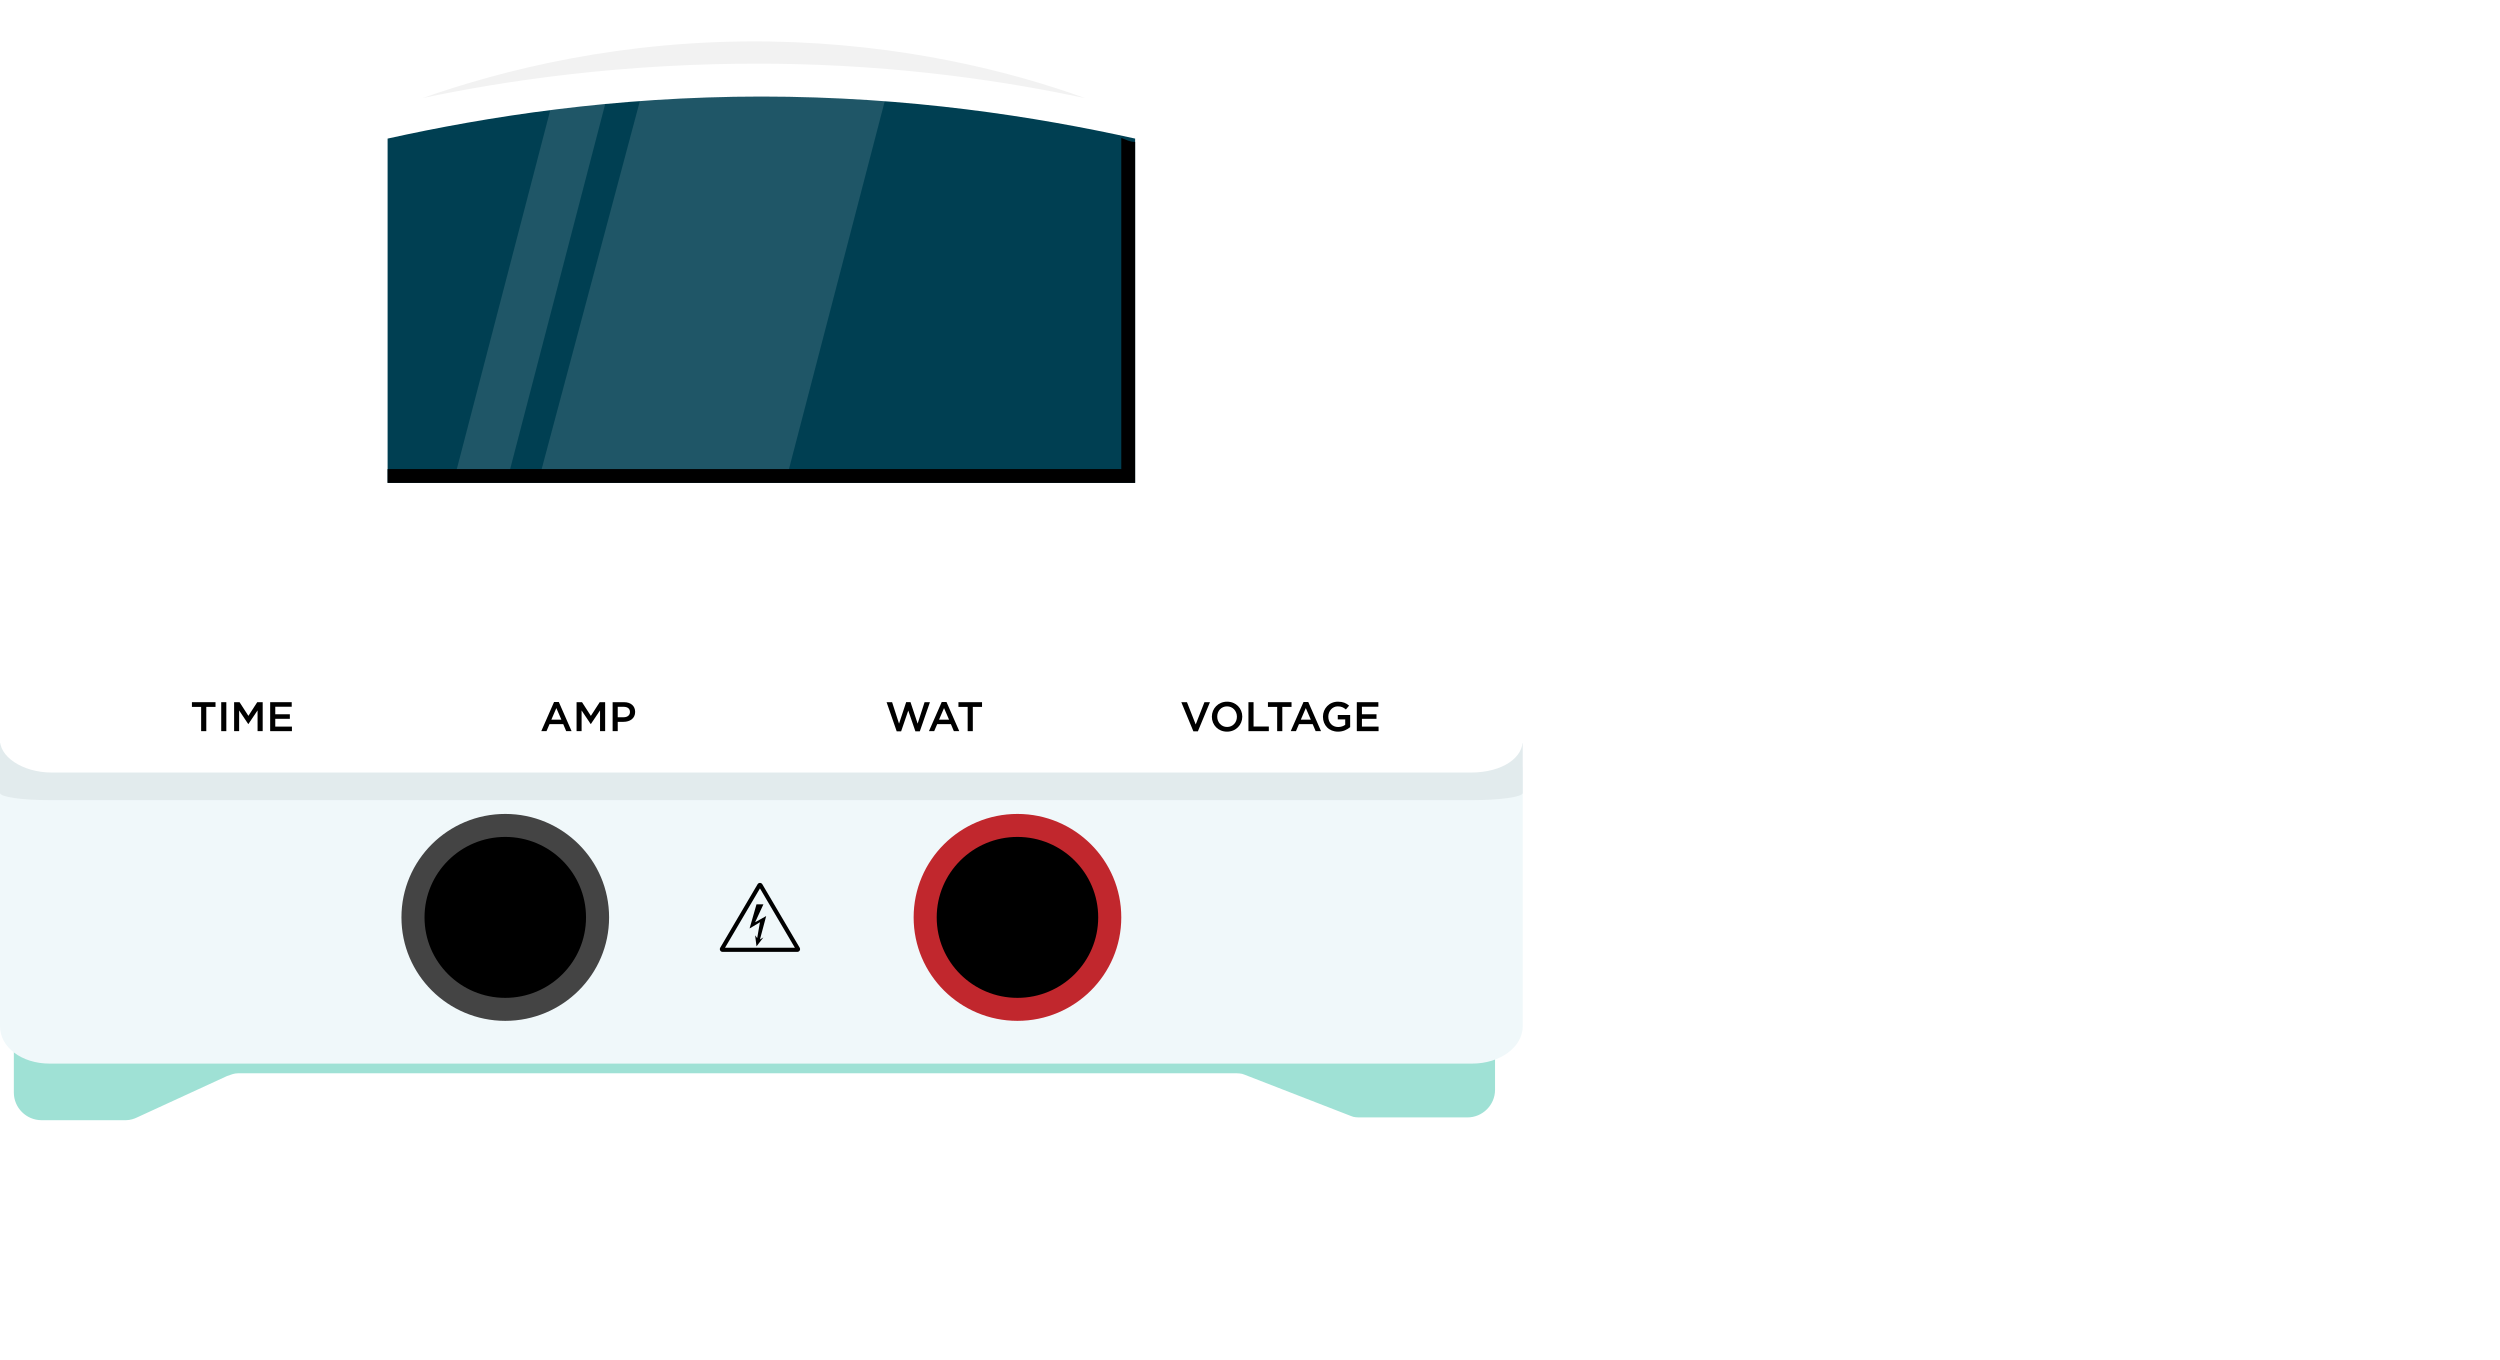 <svg width="660" height="359" viewBox="0 0 660 359" fill="none" xmlns="http://www.w3.org/2000/svg">
<g clip-path="url(#clip0)">
<path d="M387.747 265.864H10.964C6.944 265.864 3.655 269.142 3.655 273.148V288.445C3.655 292.451 6.944 295.729 10.964 295.729H33.257C34.353 295.729 35.449 295.364 36.18 295L59.935 284.074C61.031 283.71 61.762 283.346 62.858 283.346H325.986C326.717 283.346 327.813 283.346 328.544 283.71L356.684 294.636C357.415 295 358.511 295 359.242 295H387.382C391.402 295 394.691 291.722 394.691 287.716V272.42C395.057 269.142 391.767 265.864 387.747 265.864Z" fill="#9FE1D5"/>
<path d="M162.627 153.728H159.704C150.202 153.728 142.527 146.08 142.527 136.611V76.882H162.627V153.728V153.728Z" fill="#7CBEB3"/>
<g filter="url(#filter0_d)">
<path d="M388.642 276.79H13.074C5.684 276.79 0 272.434 0 266.931V199.753C0 194.709 5.116 190.582 11.937 190.123C80.716 185.309 75.158 182.099 161.842 182.099C246.253 182.099 322.705 185.309 390.063 190.123C396.884 190.582 402 194.709 402 199.753V266.931C402 272.434 396.032 276.79 388.642 276.79Z" fill="#F0F8FA"/>
</g>
<path d="M388.642 211.235H13.074C5.684 211.235 0 210.397 0 209.339V196.42C0 195.45 5.116 194.656 11.937 194.568C80.716 193.642 75.158 193.025 161.842 193.025C246.253 193.025 322.705 193.642 390.063 194.568C396.884 194.656 402 195.45 402 196.42V209.339C402 210.397 396.032 211.235 388.642 211.235Z" fill="#E2EBED"/>
<path d="M401.972 194.896C402.459 199.967 396.612 203.951 388.33 203.951H13.668C5.873 203.951 -0.461 199.604 0.026 194.896C8.796 133.323 17.079 103.986 25.848 42.413C27.31 32.272 37.541 23.579 52.645 19.233C53.619 18.871 55.081 18.508 56.055 18.508C90.647 9.454 143.265 -0.688 208.064 0.037C266.528 0.761 313.787 9.816 345.943 18.508C346.917 18.87 348.379 19.233 349.353 19.595C364.457 23.579 374.201 32.634 375.663 42.775L401.972 194.896Z" fill="white"/>
<path d="M203.252 16.814C238.524 17.107 267.036 21.794 286.436 25.895C267.036 18.864 238.23 11.541 203.252 10.956C164.158 10.37 132.413 18.572 111.543 25.895C132.413 21.501 164.158 16.521 203.252 16.814Z" fill="#F2F2F2"/>
<path d="M299.673 36.589C273.425 30.777 239.886 25.494 201 25.494C162.114 25.494 128.575 30.777 102.327 36.589C102.327 66.707 102.327 97.352 102.327 127.469H299.673V36.589Z" fill="#003F52"/>
<path d="M296.018 36.42V123.827H102.327C102.327 125.92 102.327 125.376 102.327 127.469H299.673V37.466C298.214 37.466 297.476 36.943 296.018 36.42Z" fill="black"/>
<g opacity="0.6">
<path opacity="0.2" d="M208.289 123.827H143.002L169.245 25.494H233.891L208.289 123.827Z" fill="white"/>
<path opacity="0.2" d="M134.681 123.827H120.6L146.202 25.494H160.284L134.681 123.827Z" fill="white"/>
</g>
<path d="M236.732 193.079H237.894L239.78 187.584L241.665 193.079H242.828L245.503 185.377H244.088L242.257 191.047L240.372 185.355H239.231L237.346 191.047L235.515 185.377H234.057L236.732 193.079Z" fill="black"/>
<path d="M245.244 193.025H246.625L247.414 191.178H251.043L251.822 193.025H253.247L249.87 185.322H248.62L245.244 193.025ZM247.908 189.987L249.223 186.928L250.55 189.987H247.908Z" fill="black"/>
<path d="M255.464 193.025H256.823V186.622H259.257V185.377H253.03V186.622H255.464V193.025Z" fill="black"/>
<path d="M142.896 193.025H144.277L145.067 191.178H148.696L149.474 193.025H150.899L147.523 185.322H146.273L142.896 193.025ZM145.56 189.987L146.876 186.928L148.202 189.987H145.56Z" fill="black"/>
<path d="M152.216 193.025H153.542V187.562L155.943 191.145H155.987L158.41 187.54V193.025H159.758V185.377H158.322L155.987 188.993L153.652 185.377H152.216V193.025Z" fill="black"/>
<path d="M161.734 193.025H163.082V190.566H164.606C166.295 190.566 167.676 189.67 167.676 187.955V187.933C167.676 186.393 166.547 185.377 164.76 185.377H161.734V193.025ZM163.082 189.354V186.6H164.65C165.659 186.6 166.306 187.07 166.306 187.966V187.988C166.306 188.785 165.67 189.354 164.65 189.354H163.082Z" fill="black"/>
<path d="M53.101 193.024H54.461V186.622H56.895V185.376H50.667V186.622H53.101V193.024Z" fill="black"/>
<path d="M58.402 193.024H59.75V185.376H58.402V193.024Z" fill="black"/>
<path d="M61.805 193.024H63.131V187.561L65.532 191.145H65.576L67.999 187.54V193.024H69.348V185.376H67.911L65.576 188.993L63.241 185.376H61.805V193.024Z" fill="black"/>
<path d="M71.323 193.024H77.068V191.823H72.671V189.768H76.52V188.567H72.671V186.578H77.013V185.376H71.323V193.024Z" fill="black"/>
<path d="M315.055 193.079H316.239L319.43 185.377H317.971L315.669 191.255L313.356 185.377H311.865L315.055 193.079Z" fill="black"/>
<path d="M323.936 193.156C326.293 193.156 327.96 191.353 327.96 189.201V189.179C327.96 187.026 326.315 185.245 323.958 185.245C321.601 185.245 319.934 187.048 319.934 189.201V189.223C319.934 191.375 321.579 193.156 323.936 193.156ZM323.958 191.921C322.434 191.921 321.349 190.687 321.349 189.201V189.179C321.349 187.693 322.412 186.48 323.936 186.48C325.46 186.48 326.545 187.715 326.545 189.201V189.223C326.545 190.708 325.482 191.921 323.958 191.921Z" fill="black"/>
<path d="M329.589 193.025H334.972V191.801H330.938V185.377H329.589V193.025Z" fill="black"/>
<path d="M337.171 193.025H338.53V186.622H340.964V185.377H334.737V186.622H337.171V193.025Z" fill="black"/>
<path d="M340.751 193.025H342.133L342.922 191.178H346.551L347.33 193.025H348.755L345.378 185.322H344.128L340.751 193.025ZM343.416 189.987L344.731 186.928L346.058 189.987H343.416Z" fill="black"/>
<path d="M353.24 193.156C354.599 193.156 355.685 192.61 356.441 191.965V188.753H353.174V189.922H355.136V191.353C354.665 191.703 354.007 191.932 353.284 191.932C351.716 191.932 350.674 190.774 350.674 189.201V189.179C350.674 187.715 351.749 186.48 353.163 186.48C354.139 186.48 354.72 186.797 355.312 187.3L356.167 186.283C355.378 185.617 354.555 185.245 353.218 185.245C350.904 185.245 349.26 187.059 349.26 189.201V189.223C349.26 191.451 350.839 193.156 353.24 193.156Z" fill="black"/>
<path d="M358.197 193.025H363.942V191.823H359.546V189.769H363.394V188.567H359.546V186.578H363.887V185.377H358.197V193.025Z" fill="black"/>
<path d="M268.61 266.472C282.065 266.472 292.973 255.601 292.973 242.192C292.973 228.783 282.065 217.912 268.61 217.912C255.154 217.912 244.246 228.783 244.246 242.192C244.246 255.601 255.154 266.472 268.61 266.472Z" fill="black"/>
<path fill-rule="evenodd" clip-rule="evenodd" d="M268.609 220.947C256.836 220.947 247.291 230.458 247.291 242.191C247.291 253.925 256.836 263.436 268.609 263.436C280.383 263.436 289.927 253.925 289.927 242.191C289.927 230.458 280.383 220.947 268.609 220.947ZM241.2 242.191C241.2 227.106 253.472 214.877 268.609 214.877C283.747 214.877 296.018 227.106 296.018 242.191C296.018 257.277 283.747 269.506 268.609 269.506C253.472 269.506 241.2 257.277 241.2 242.191Z" fill="#C1272D"/>
<path d="M133.391 266.471C146.847 266.471 157.754 255.601 157.754 242.191C157.754 228.782 146.847 217.911 133.391 217.911C119.935 217.911 109.027 228.782 109.027 242.191C109.027 255.601 119.935 266.471 133.391 266.471Z" fill="black"/>
<path fill-rule="evenodd" clip-rule="evenodd" d="M133.391 220.947C121.617 220.947 112.073 230.458 112.073 242.191C112.073 253.925 121.617 263.436 133.391 263.436C145.165 263.436 154.709 253.925 154.709 242.191C154.709 230.458 145.165 220.947 133.391 220.947ZM105.982 242.191C105.982 227.106 118.253 214.877 133.391 214.877C148.529 214.877 160.8 227.106 160.8 242.191C160.8 257.277 148.529 269.506 133.391 269.506C118.253 269.506 105.982 257.277 105.982 242.191Z" fill="#444444"/>
<path fill-rule="evenodd" clip-rule="evenodd" d="M191.405 250.205L200.629 234.533L209.852 250.205H191.405ZM199.999 233.446C200.281 232.967 200.976 232.967 201.258 233.446L211.119 250.2C211.405 250.686 211.054 251.296 210.49 251.296H190.767C190.203 251.296 189.852 250.686 190.138 250.2L199.999 233.446ZM199.715 238.743H201.541L199.35 243.473L202.271 241.836L200.628 248.022L201.541 247.476L199.715 249.841L199.35 246.93L199.898 247.658L200.628 243.473L197.89 245.111L199.715 238.743Z" fill="black"/>
</g>
<defs>
<filter id="filter0_d" x="-4" y="182.099" width="410" height="102.691" filterUnits="userSpaceOnUse" color-interpolation-filters="sRGB">
<feFlood flood-opacity="0" result="BackgroundImageFix"/>
<feColorMatrix in="SourceAlpha" type="matrix" values="0 0 0 0 0 0 0 0 0 0 0 0 0 0 0 0 0 0 127 0"/>
<feOffset dy="4"/>
<feGaussianBlur stdDeviation="2"/>
<feColorMatrix type="matrix" values="0 0 0 0 0 0 0 0 0 0 0 0 0 0 0 0 0 0 0.25 0"/>
<feBlend mode="normal" in2="BackgroundImageFix" result="effect1_dropShadow"/>
<feBlend mode="normal" in="SourceGraphic" in2="effect1_dropShadow" result="shape"/>
</filter>
<clipPath id="clip0">
<rect width="660" height="359" fill="white"/>
</clipPath>
</defs>
</svg>
